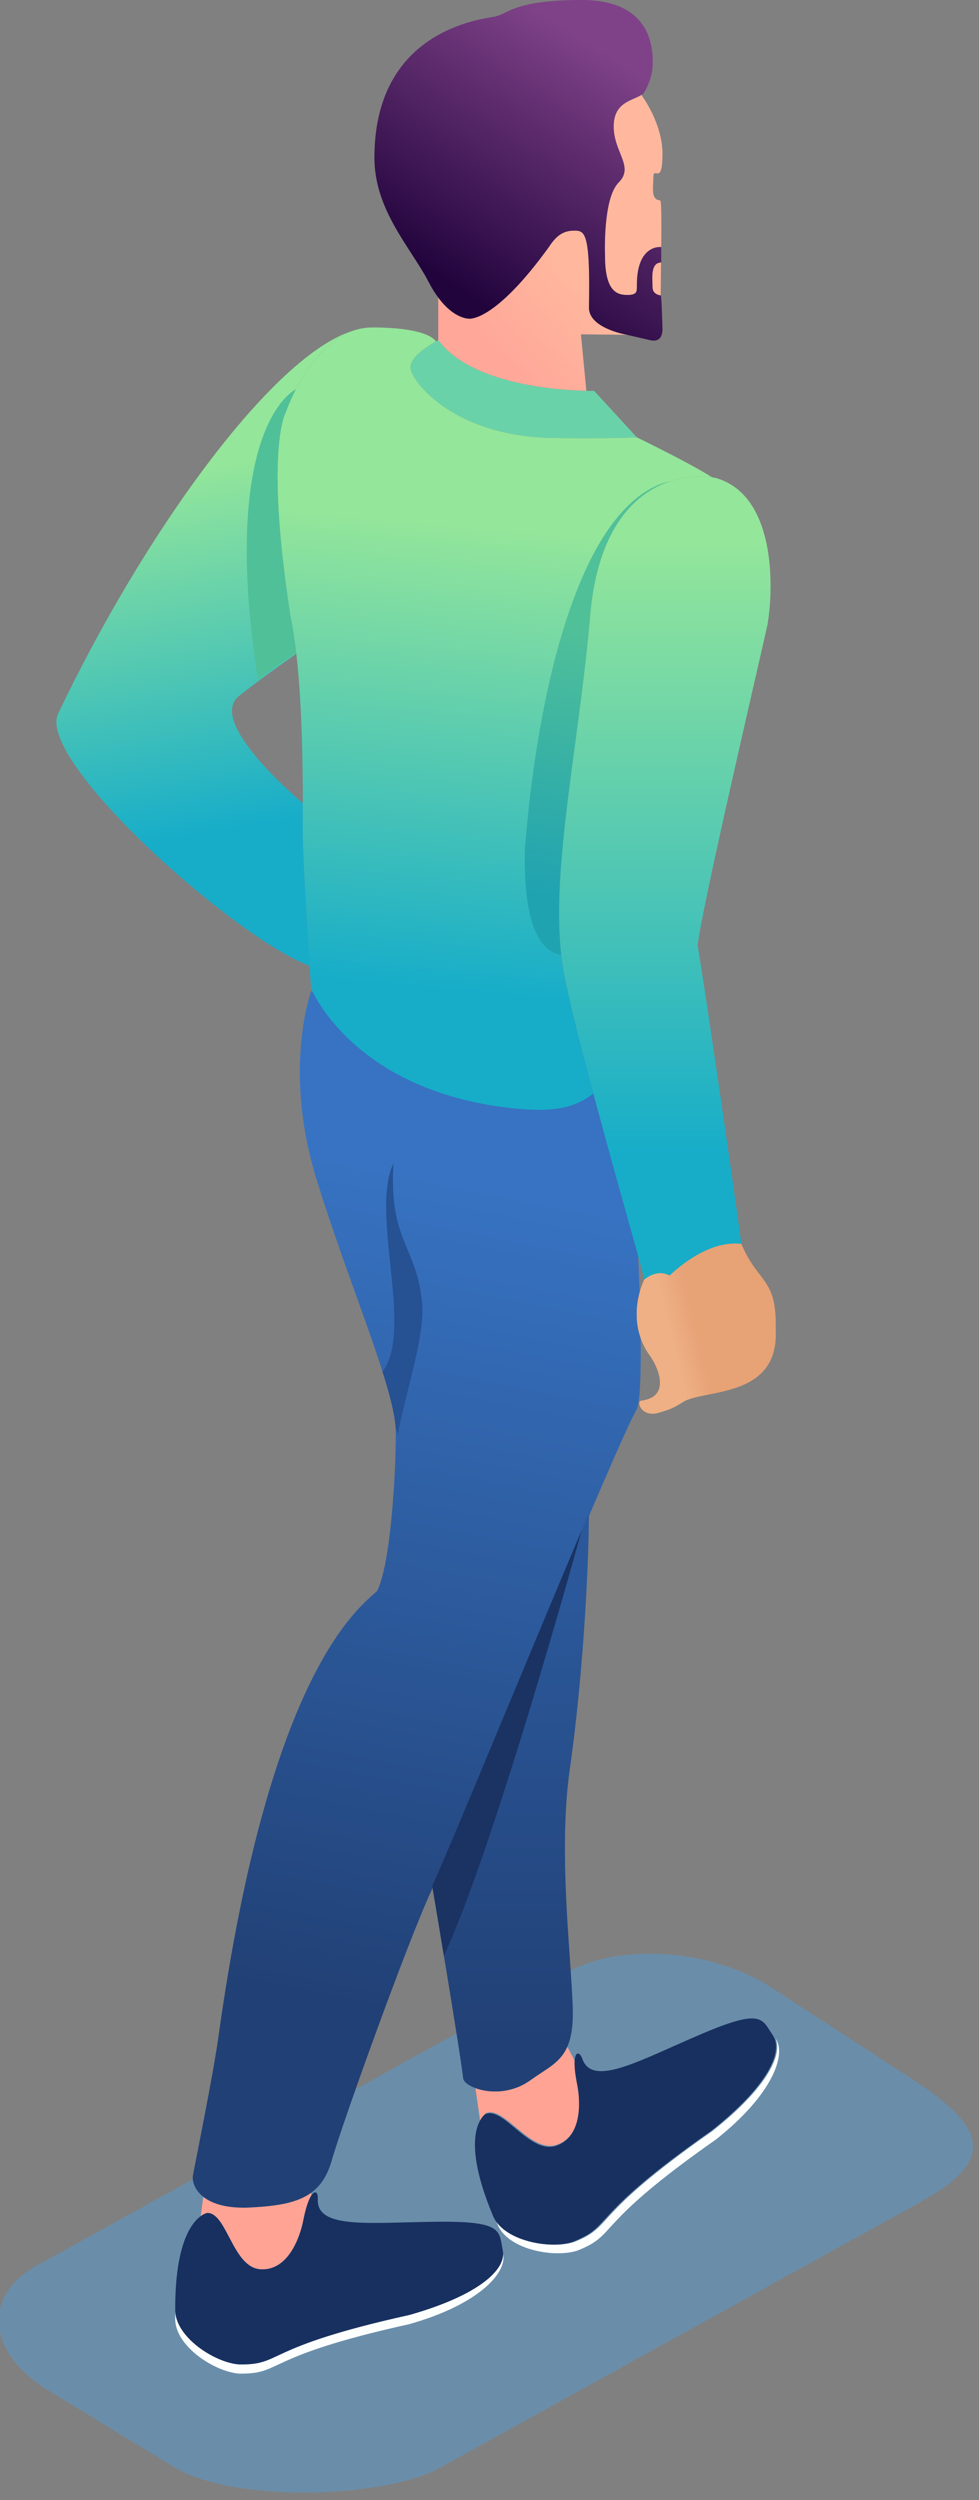 <?xml version="1.0" encoding="UTF-8" standalone="no"?>
<!DOCTYPE svg PUBLIC "-//W3C//DTD SVG 1.1//EN" "http://www.w3.org/Graphics/SVG/1.1/DTD/svg11.dtd">
<svg width="100%" height="100%" viewBox="0 0 123 314" version="1.1" xmlns="http://www.w3.org/2000/svg" xmlns:xlink="http://www.w3.org/1999/xlink" xml:space="preserve" xmlns:serif="http://www.serif.com/" style="fill-rule:evenodd;clip-rule:evenodd;stroke-linejoin:round;stroke-miterlimit:2;">
    <rect x="0" y="0" width="123" height="314" fill="#808080" stroke="none"/>
    <g id="Cień" transform="matrix(1.597,-0.883,1.512,0.982,-481.89,39.334)">
        <path d="M86.245,291.66C86.245,286.797 82.801,282.848 78.559,282.848L36.849,282.848C32.607,282.848 29.163,286.797 29.163,291.66L29.498,301.841C29.498,306.704 36.444,312.222 40.686,312.222L78.559,312.222C84.434,312.222 86.245,309.737 86.245,303.41L86.245,291.66Z" style="fill:rgb(67,170,248);fill-opacity:0.35;"/>
    </g>
    <g id="Człowiek">
        <g id="Nogi">
            <g>
                <g>
                    <path d="M39.074,275.415L39.138,275.718C38.825,276.178 38.463,277.111 38.136,278.725C37.723,280.976 36.207,285.247 32.717,285.017C29.226,284.788 28.519,277.935 26.048,277.94C26.048,277.94 25.703,277.989 25.215,278.344L25.537,275.909C26.622,276.765 28.469,277.4 31.406,277.255C34.826,277.085 37.327,276.676 39.074,275.415Z" style="fill:rgb(255,163,148);"/>
                    <g id="But-2" serif:id="But 2">
                        <path d="M63.213,283.081L63.214,283.081C63.719,285.516 60.044,289.477 51.41,291.911C32.717,296.044 35.63,298.181 30.075,298.122C27,297.926 21.922,294.644 22.014,291.181C22.013,290.893 22.015,290.612 22.019,290.337C22.223,293.685 27.091,296.779 30.075,296.97C35.63,297.029 32.717,294.892 51.41,290.759C59.52,288.472 63.214,285.456 63.213,283.081Z" style="fill:rgb(253,254,254);"/>
                        <path d="M26.048,277.94C26.048,277.94 21.984,278.523 22.014,290.028C21.922,293.492 27,296.773 30.075,296.97C35.63,297.029 32.717,294.892 51.41,290.759C60.044,288.324 63.673,285.063 63.167,282.629C62.662,280.195 63.305,278.955 54.854,279.047C46.403,279.139 39.744,280.011 39.928,276.199C40.019,274.913 38.963,274.638 38.136,278.725C37.723,280.976 36.207,285.247 32.717,285.017C29.226,284.788 28.519,277.935 26.048,277.94Z" style="fill:rgb(24,48,96);"/>
                    </g>
                </g>
                <g>
                    <path d="M71.278,257.064L72.264,258.948C72.253,259.531 72.332,260.359 72.553,261.485C73.034,263.722 73.271,268.248 69.959,269.374C66.647,270.5 63.367,264.442 61.087,265.394C61.087,265.394 60.685,265.632 60.323,266.356L59.73,262.26C61.424,262.888 64.232,263.023 66.691,261.234C68.615,259.833 70.355,259.149 71.278,257.064Z" style="fill:rgb(255,163,148);"/>
                    <g id="But-1" serif:id="But 1" transform="matrix(0.924,-0.383,0.383,0.924,-69.516,18.671)">
                        <g transform="matrix(0.924,0.383,-0.383,0.924,71.363,9.403)">
                            <path d="M97.384,255.895L97.384,255.896C98.784,257.95 96.909,263.017 89.867,268.575C74.186,279.559 77.696,280.415 72.543,282.491C69.627,283.488 63.679,282.404 62.436,279.17C62.325,278.904 62.219,278.644 62.118,278.389C63.591,281.403 69.272,282.394 72.101,281.426C77.255,279.351 73.745,278.495 89.425,267.511C96.04,262.29 98.295,258.088 97.384,255.895Z" style="fill:rgb(253,254,254);"/>
                        </g>
                        <path d="M26.048,277.94C26.048,277.94 21.984,278.523 22.014,290.028C21.922,293.492 27,296.773 30.075,296.97C35.63,297.029 32.717,294.892 51.41,290.759C60.044,288.324 63.673,285.063 63.167,282.629C62.662,280.195 63.305,278.955 54.854,279.047C46.403,279.139 39.744,280.011 39.928,276.199C40.019,274.913 38.963,274.638 38.136,278.725C37.723,280.976 36.207,285.247 32.717,285.017C29.226,284.788 28.519,277.935 26.048,277.94Z" style="fill:rgb(24,48,96);"/>
                    </g>
                </g>
            </g>
            <g>
                <g transform="matrix(1,0,0,1,0,0.362)">
                    <path d="M39.089,124.14C39.089,124.14 35.505,133.986 39.754,147.707C44.002,161.428 49.732,174.313 49.732,179.516C49.732,184.719 49.104,195.932 47.4,199.43C45.426,201.404 33.902,208.852 27.42,255.632C26.719,260.537 24.631,270.75 24.229,272.931C24.057,274.424 25.607,277.18 31.406,276.893C37.204,276.606 40.362,275.63 41.682,270.979C43.003,266.329 51.227,243.465 54.241,237.006C57.255,230.548 77.474,180.798 79.995,176.671C81.619,172.993 78.834,133.871 78.834,133.871L39.089,124.14Z" style="fill:url(#_Linear1);"/>
                    <clipPath id="_clip2">
                        <path d="M39.089,124.14C39.089,124.14 35.505,133.986 39.754,147.707C44.002,161.428 49.732,174.313 49.732,179.516C49.732,184.719 49.104,195.932 47.4,199.43C45.426,201.404 33.902,208.852 27.42,255.632C26.719,260.537 24.631,270.75 24.229,272.931C24.057,274.424 25.607,277.18 31.406,276.893C37.204,276.606 40.362,275.63 41.682,270.979C43.003,266.329 51.227,243.465 54.241,237.006C57.255,230.548 77.474,180.798 79.995,176.671C81.619,172.993 78.834,133.871 78.834,133.871L39.089,124.14Z"/>
                    </clipPath>
                    <g clip-path="url(#_clip2)">
                        <path d="M49.441,145.728C46.425,152.023 52.081,166.754 48.006,171.994C48.437,175.439 49.444,178.407 49.995,179.739C51.052,174.089 53.187,168.176 53.073,163.755C52.509,156.105 48.796,155.718 49.441,145.728Z" style="fill:rgb(38,81,147);"/>
                    </g>
                </g>
                <path d="M73.99,190.068C73.952,198.376 73.095,211.685 71.588,222.234C70.081,232.783 71.819,246.139 71.966,252.385C72.113,258.632 69.614,259.106 66.691,261.234C62.936,263.966 58.367,262.212 58.194,261.064C57.792,257.504 54.306,236.866 54.306,236.866L54.306,236.866C56.569,231.955 67.061,206.342 73.99,190.068Z" style="fill:url(#_Linear3);"/>
                <clipPath id="_clip4">
                    <path d="M73.99,190.068C73.952,198.376 73.095,211.685 71.588,222.234C70.081,232.783 71.819,246.139 71.966,252.385C72.113,258.632 69.614,259.106 66.691,261.234C62.936,263.966 58.367,262.212 58.194,261.064C57.792,257.504 54.306,236.866 54.306,236.866L54.306,236.866C56.569,231.955 67.061,206.342 73.99,190.068Z"/>
                </clipPath>
                <g clip-path="url(#_clip4)">
                    <path d="M73.081,192.208C73.081,192.208 61.806,233.317 55.419,246.383C54.845,243.446 55.129,241.928 54.021,237.486C52.913,233.044 70.926,190.057 70.926,190.057L73.081,192.208Z" style="fill:rgb(26,51,99);"/>
                </g>
            </g>
        </g>
        <g id="Głowa">
            <path d="M55.062,42.733L55.06,37.374C55.06,37.374 55.095,37.39 55.295,37.678C57.251,40.125 58.962,40.024 58.962,40.024C58.962,40.024 62.145,40.469 68.965,31.015C69.905,29.581 70.775,28.969 72.116,28.969C73.456,28.969 74.185,29.007 73.997,38.658C73.997,41.16 78.465,41.983 78.465,41.983L78.748,42.048L72.988,41.991L73.671,49.085C70.338,49.021 59.359,48.378 55.091,42.772L55.062,42.733Z" style="fill:url(#_Linear5);"/>
            <path d="M80.858,11.727C80.858,11.727 82.015,10.065 82.015,7.864C82.015,5.663 81.582,0 73.079,0C64.576,0 63.914,1.732 62.15,2.085C60.386,2.438 47.041,3.82 47.041,19.81C47.041,26.41 51.633,31.132 53.846,35.406C56.319,40.179 58.962,40.024 58.962,40.024C58.962,40.024 62.145,40.469 68.965,31.015C69.905,29.581 70.775,28.969 72.116,28.969C73.456,28.969 74.185,29.007 73.997,38.658C73.997,41.16 78.465,41.983 78.465,41.983L81.727,42.733C82.924,42.997 83.285,42.134 83.229,41.134C83.154,38.826 83.109,37.09 83.003,37.092C83.003,37.092 81.992,37.021 81.992,36.08C81.992,35.14 81.663,32.976 83.074,32.976L83.074,31.025C83.074,31.025 79.98,30.601 80.01,35.869C80.01,36.551 80.081,37.041 78.838,37.041C77.595,37.041 76.019,36.692 76.019,32.153C76.019,32.153 75.712,24.947 77.723,22.937C79.733,20.926 77.111,19.151 77.111,15.882C77.111,12.613 79.761,12.679 80.858,11.727Z" style="fill:url(#_Linear6);"/>
            <path d="M83.051,32.977L83.003,37.092C83.003,37.092 81.992,37.021 81.992,36.08C81.992,35.145 81.667,33 83.051,32.977ZM80.579,11.931L80.579,11.931C80.579,11.931 83.261,15.443 83.235,19.412C83.208,23.38 82.121,20.823 82.091,22.233C82.062,23.644 81.759,25.098 82.948,25.173C83.16,25.201 83.085,30.32 83.075,30.959L83.074,31.025C83.074,31.025 79.98,30.601 80.01,35.869C80.01,36.551 80.081,37.041 78.838,37.041C77.595,37.041 76.019,36.692 76.019,32.153C76.019,32.153 75.712,24.947 77.723,22.937C79.733,20.926 77.111,19.151 77.111,15.882C77.111,12.865 79.369,12.689 80.579,11.931Z" style="fill:rgb(255,184,158);"/>
        </g>
        <g id="Tłów">
            <path d="M55.062,42.733C55.062,42.733 51.167,44.643 51.608,46.444C52.049,48.244 57.23,54.748 69.281,55.005C76.336,55.115 80.01,54.931 80.01,54.931L74.646,49.089C74.646,49.089 60.095,49.42 55.062,42.733" style="fill:rgb(106,210,169);"/>
            <path d="M44.473,41.499C38.761,43.374 35.944,51.72 35.944,51.72C35.944,51.72 33.226,56.09 36.487,77.309C36.743,78.575 37,80.121 37.23,82.112C35.494,83.322 32.674,85.333 30.03,87.414C25.823,90.726 37.999,100.829 38.047,100.869C38.048,101.842 38.045,102.852 38.037,103.902C38.037,107.549 38.598,116.663 38.901,121.314C29.123,117.585 4.332,95.262 7.335,89.574C18.009,67.15 34.258,44.516 44.473,41.499L44.473,41.499Z" style="fill:url(#_Linear7);"/>
            <path d="M37.185,48.886C36.356,50.499 35.944,51.72 35.944,51.72C35.944,51.72 33.226,56.09 36.487,77.309C36.739,78.555 36.992,80.072 37.219,82.017C35.713,82.942 34.009,84.089 32.405,85.393C27.454,53.298 37.185,48.886 37.185,48.886L37.185,48.886Z" style="fill:rgb(80,192,153);"/>
            <path d="M80.086,54.968C80.826,55.329 86.835,58.266 89.463,59.948L89.462,59.948C84.89,59.302 75.22,61.247 74.084,78.173C72.469,95.575 68.702,111.632 70.944,122.666C71.714,126.454 73.073,131.822 74.548,137.346C72.581,138.795 70.355,139.906 63.929,139.138C44.194,136.841 39.089,124.14 39.089,124.14C39.089,124.14 38.037,108.897 38.037,103.902C38.152,88.401 37.314,81.397 36.487,77.309C33.226,56.09 35.944,51.72 35.944,51.72C35.944,51.72 39.519,41.129 46.78,41.129C54.042,41.129 54.761,42.89 54.761,42.89L54.761,42.89C53.857,43.382 51.242,44.951 51.608,46.444C52.049,48.244 57.23,54.748 69.281,55.005C76.336,55.115 80.01,54.931 80.01,54.931L80.086,54.968Z" style="fill:url(#_Linear8);"/>
            <path d="M84.376,60.389C79.883,61.793 74.881,66.293 74.084,78.173C72.598,94.187 69.289,109.061 70.518,119.93L70.518,119.93C67.567,119.584 65.719,115.338 65.948,106.592C67.506,86.848 72.848,62.906 84.376,60.389Z" style="fill:url(#_Linear9);"/>
            <path d="M89.865,60.013C85.485,59.198 75.255,60.733 74.084,78.173C72.469,95.575 68.702,111.632 70.944,122.666C73.187,133.7 80.43,158.144 80.945,160.716C82.231,160.827 88.881,161.598 93.143,156.234C92.298,149.877 88.821,125.81 87.655,118.724C88.171,114.081 94.742,85.981 96.424,78.469C97.259,73.579 97.414,62.105 89.865,60.013Z" style="fill:url(#_Linear10);"/>
        </g>
        <g id="Dłoń--inna-" serif:id="Dłoń (inna)">
            <path d="M80.945,160.716C80.945,160.716 78.428,165.659 81.588,170.179C82.616,171.538 84.454,175.479 80.522,175.934C79.934,176.131 80.669,178.005 82.69,177.454C84.711,176.903 85.055,176.508 86.077,175.934C87.099,175.36 87.062,164.41 87.062,164.41C87.062,164.41 84.932,157.647 80.945,160.716Z" style="fill:rgb(239,176,133);"/>
            <path d="M83.532,160.817C83.532,160.817 86.824,172.719 86.077,175.934C89.12,174.498 97.961,175.405 97.445,166.863C97.611,160.444 95.215,161.221 93.143,156.234C88.201,155.668 83.532,160.817 83.532,160.817Z" style="fill:rgb(231,162,118);"/>
        </g>
        <path id="Dłoń" d="M84.132,160.214C85.547,158.872 89.261,155.789 93.143,156.234C95.215,161.221 97.611,160.444 97.445,166.863C97.959,175.372 89.189,174.505 86.113,175.917L86.077,175.934C85.055,176.508 84.711,176.903 82.69,177.454C80.669,178.005 79.934,176.131 80.522,175.934C84.454,175.479 82.616,171.538 81.588,170.179C78.428,165.659 80.945,160.716 80.945,160.716C82.191,159.757 83.257,159.758 84.132,160.214Z" style="fill:url(#_Linear11);"/>
    </g>
    <defs>
        <linearGradient id="_Linear1" x1="0" y1="0" x2="1" y2="0" gradientUnits="userSpaceOnUse" gradientTransform="matrix(-21.024,104.027,-104.027,-21.024,56.916,147.462)"><stop offset="0" style="stop-color:rgb(55,115,194);stop-opacity:1"/><stop offset="1" style="stop-color:rgb(33,64,117);stop-opacity:1"/></linearGradient>
        <linearGradient id="_Linear3" x1="0" y1="0" x2="1" y2="0" gradientUnits="userSpaceOnUse" gradientTransform="matrix(0.459,56.111,-56.111,0.459,66.243,201.187)"><stop offset="0" style="stop-color:rgb(43,88,154);stop-opacity:1"/><stop offset="1" style="stop-color:rgb(33,64,117);stop-opacity:1"/></linearGradient>
        <linearGradient id="_Linear5" x1="0" y1="0" x2="1" y2="0" gradientUnits="userSpaceOnUse" gradientTransform="matrix(11.025,-9.524,9.524,11.025,61.5,43.814)"><stop offset="0" style="stop-color:rgb(255,167,153);stop-opacity:1"/><stop offset="1" style="stop-color:rgb(255,184,158);stop-opacity:1"/></linearGradient>
        <linearGradient id="_Linear6" x1="0" y1="0" x2="1" y2="0" gradientUnits="userSpaceOnUse" gradientTransform="matrix(18.601,-29.452,29.452,18.601,58.306,36.686)"><stop offset="0" style="stop-color:rgb(34,4,61);stop-opacity:1"/><stop offset="1" style="stop-color:rgb(127,66,136);stop-opacity:1"/></linearGradient>
        <linearGradient id="_Linear7" x1="0" y1="0" x2="1" y2="0" gradientUnits="userSpaceOnUse" gradientTransform="matrix(8.011,44.883,-44.883,8.011,18.01,59.844)"><stop offset="0" style="stop-color:rgb(148,230,154);stop-opacity:1"/><stop offset="1" style="stop-color:rgb(23,173,201);stop-opacity:1"/></linearGradient>
        <linearGradient id="_Linear8" x1="0" y1="0" x2="1" y2="0" gradientUnits="userSpaceOnUse" gradientTransform="matrix(-4.808,58.168,-58.168,-4.808,60.944,66.1)"><stop offset="0" style="stop-color:rgb(148,230,154);stop-opacity:1"/><stop offset="1" style="stop-color:rgb(23,173,201);stop-opacity:1"/></linearGradient>
        <linearGradient id="_Linear9" x1="0" y1="0" x2="1" y2="0" gradientUnits="userSpaceOnUse" gradientTransform="matrix(-5.114,33.276,-33.276,-5.114,76.341,79.668)"><stop offset="0" style="stop-color:rgb(80,192,153);stop-opacity:1"/><stop offset="1" style="stop-color:rgb(32,163,177);stop-opacity:1"/></linearGradient>
        <linearGradient id="_Linear10" x1="0" y1="0" x2="1" y2="0" gradientUnits="userSpaceOnUse" gradientTransform="matrix(4.7284e-15,77.221,-77.221,4.7284e-15,86.028,67.834)"><stop offset="0" style="stop-color:rgb(148,230,154);stop-opacity:1"/><stop offset="1" style="stop-color:rgb(23,173,201);stop-opacity:1"/></linearGradient>
        <linearGradient id="_Linear11" x1="0" y1="0" x2="1" y2="0" gradientUnits="userSpaceOnUse" gradientTransform="matrix(-3.362,0.826,-0.826,-3.362,87.87,167.91)"><stop offset="0" style="stop-color:rgb(231,162,118);stop-opacity:1"/><stop offset="1" style="stop-color:rgb(239,176,133);stop-opacity:1"/></linearGradient>
    </defs>
</svg>

